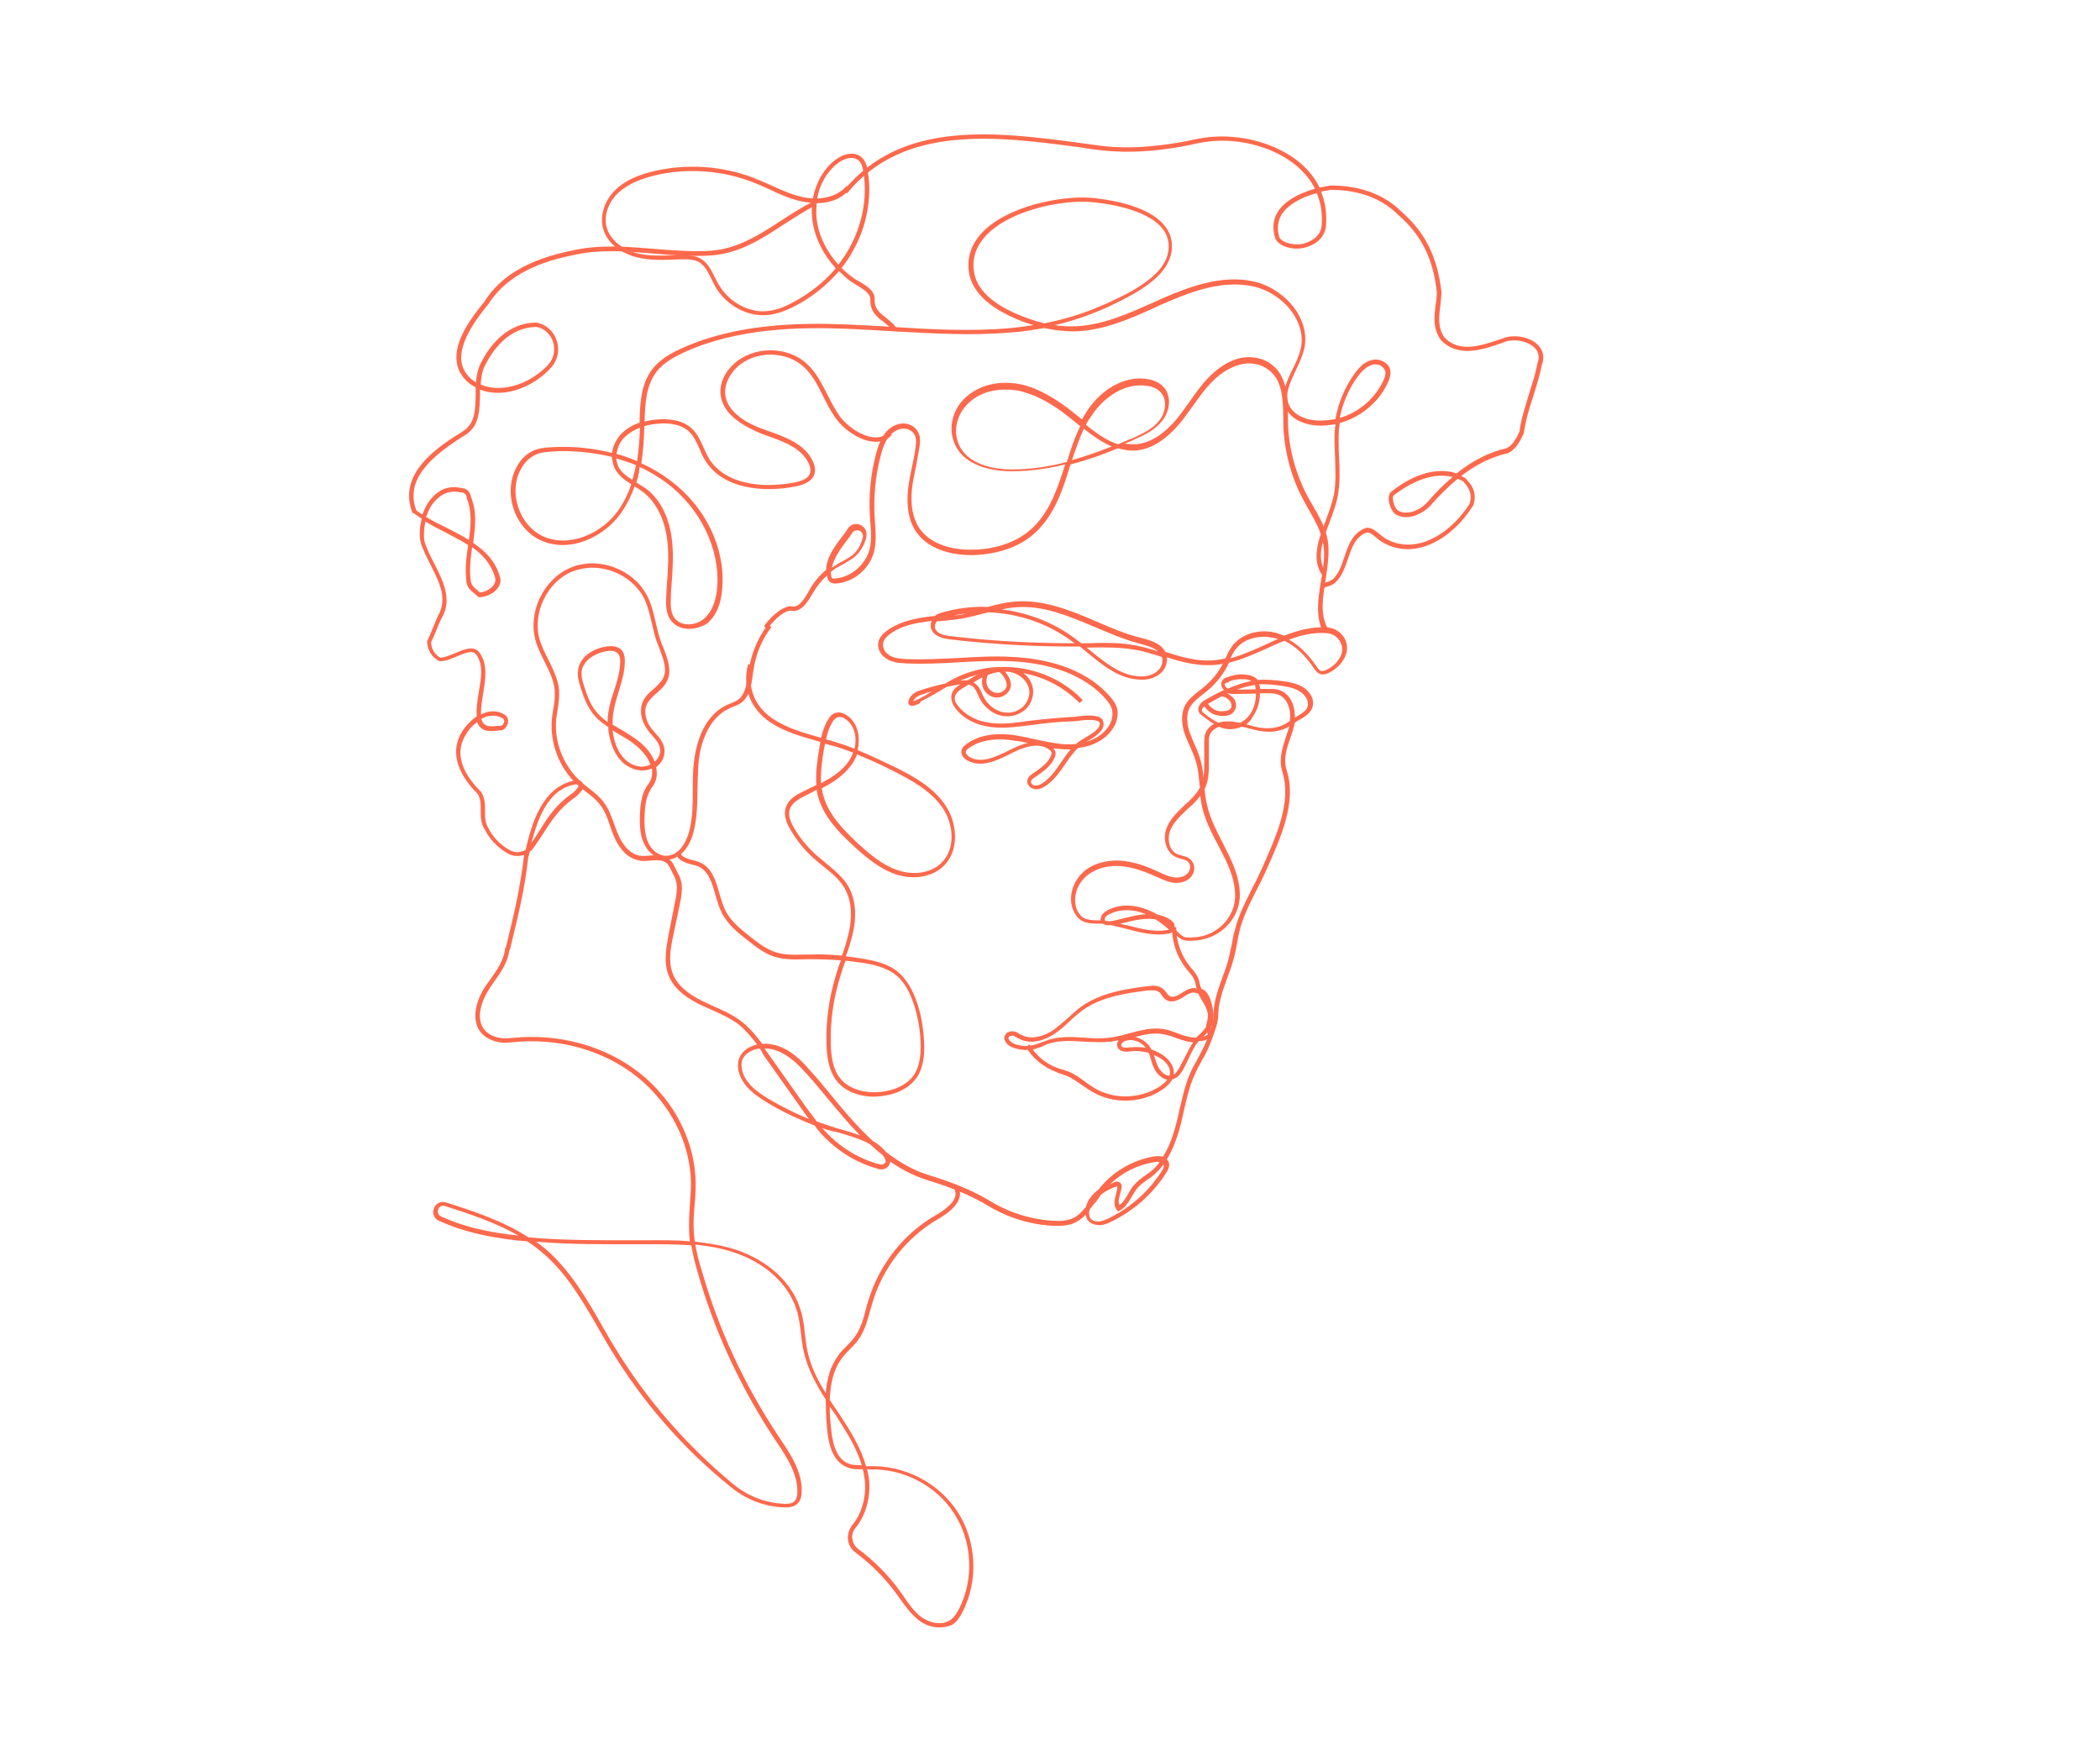 <svg width="1200" height="1000" viewBox="0 0 1200 1000" fill="none" xmlns="http://www.w3.org/2000/svg">
<g id="face">
<g id="facline">
<path id="face structure" d="M604.542 700.385C603.724 700.385 603.104 700.385 602.286 700.385C589.141 699.766 576.198 695.859 564.906 689.078C555.458 683.318 544.776 678.797 529.99 674.271C522.802 672.01 515.609 668.516 508.63 663.583C508.63 664.406 508.422 665.432 507.604 666.255C506.37 667.901 504.109 668.516 502.057 667.901C489.938 664.609 479.052 658.031 470.427 648.984C468.578 647.135 466.937 645.078 465.5 643.021C455.844 639.323 446.604 635.005 437.974 629.656C431.406 625.75 422.573 619.38 421.75 609.922C421.547 607.453 421.958 605.193 422.984 603.344C424.01 601.49 425.651 599.844 427.708 598.615C429.349 597.792 430.995 597.172 432.635 596.76C429.349 592.443 425.859 588.333 421.75 585.042C417.234 581.755 411.891 579.286 406.755 577.026C404.5 575.995 402.24 574.969 399.979 573.943C390.328 569.214 384.37 563.661 381.906 556.875C379.031 549.271 380.88 540.635 382.109 533.646L385.807 514.932C386.427 512.057 387.042 508.563 386.63 505.068C386.427 503.214 385.807 501.568 384.578 499.307C384.167 498.693 383.958 497.87 383.547 497.25C382.932 496.021 382.318 494.786 381.703 493.964C380.266 491.906 377.182 491.495 375.948 491.495C374.51 491.495 373.073 491.495 371.432 491.703C369.172 491.906 366.911 492.115 364.656 491.495C356.849 489.849 352.536 482.036 350.687 477.516C349.865 475.667 349.25 473.813 348.635 471.964C347.198 467.646 345.76 463.536 343.089 460.036C340.828 456.953 337.953 454.693 334.667 452.224C333.026 450.995 331.38 449.552 329.943 448.318C319.677 439.068 314.13 424.677 315.359 410.901C315.568 409.052 315.771 406.995 316.182 405.146C316.797 401.651 317.208 398.156 317.005 394.656C316.594 388.901 313.922 383.557 311.255 378.208C309.406 374.51 307.349 370.604 306.12 366.286C301.396 350.042 310.432 330.922 326.042 324.344C341.854 317.766 361.573 324.958 369.583 339.969C372.255 344.901 373.484 350.453 374.719 355.802C375.542 359.297 376.359 362.995 377.594 366.286C378.005 367.521 378.417 368.755 379.031 369.984C381.495 376.359 384.167 383.146 381.083 389.313C379.646 392.193 377.385 394.042 375.13 396.099C373.073 397.948 371.021 399.797 369.786 402.063C367.323 406.995 369.583 412.958 372.458 416.453C373.073 417.276 373.896 418.099 374.51 418.917C377.182 421.797 380.266 425.292 379.646 430.432C379.443 433.104 378.005 435.573 375.948 437.422C375.542 437.833 375.333 438.042 374.922 438.245C375.13 439.479 375.333 440.505 375.333 441.74C375.333 443.797 374.922 445.646 374.099 447.292C373.693 448.318 373.073 449.141 372.458 449.964C372.047 450.375 371.844 450.786 371.635 451.406C368.969 455.724 368.557 461.068 368.349 465.797C368.146 471.76 368.146 478.542 371.844 483.891C373.693 486.563 376.359 488.208 379.031 488.823C387.865 490.26 392.589 480.391 394.026 474.224C395.87 466.62 395.87 458.599 395.87 450.995C395.87 446.057 395.87 440.917 396.49 435.776C397.312 428.172 400.594 409.464 415.589 402.677C416.203 402.469 416.823 402.063 417.641 401.854C419.083 401.24 420.521 400.62 421.75 399.797C425.859 396.714 426.682 390.958 427.5 385.203C427.708 384.38 427.708 383.349 427.911 382.526C429.349 373.276 433.047 364.438 438.797 356.828L440.854 358.266C435.307 365.464 431.812 373.891 430.583 382.734C430.375 383.557 430.375 384.38 430.172 385.406C429.349 391.37 428.526 397.948 423.396 401.651C421.958 402.677 420.312 403.292 418.672 403.911C418.052 404.115 417.437 404.323 416.823 404.734C407.167 409.052 400.594 420.563 399.156 435.776C398.75 440.714 398.75 445.854 398.542 450.786C398.542 458.599 398.339 466.823 396.49 474.635C394.641 482.656 389.708 490.057 382.521 491.083C383.141 491.495 383.547 491.906 383.958 492.526C384.781 493.552 385.396 494.99 386.016 496.224C386.427 496.839 386.63 497.661 387.042 498.281C388.479 500.75 389.094 502.802 389.505 504.859C389.917 508.766 389.302 512.672 388.682 515.552L384.781 534.26C383.344 540.839 381.703 549.063 384.37 556.052C386.63 562.224 392.177 567.359 401.214 571.885C403.474 572.911 405.729 573.943 407.786 574.969C413.125 577.229 418.464 579.698 423.187 583.193C428.12 586.896 432.021 591.62 435.51 596.349C439.62 596.146 443.932 596.969 448.042 599.026C454.406 602.109 459.339 607.453 463.443 612.182C467.552 616.703 471.453 621.432 475.151 625.958C480.49 632.536 486.036 639.115 491.995 645.281C494.25 647.547 496.51 649.807 498.771 651.865C501.646 653.505 504.109 655.563 506.167 658.031C514.38 664.406 522.594 668.927 530.813 671.396C545.599 675.917 556.688 680.646 566.135 686.401C577.021 692.984 589.755 696.891 602.49 697.505C605.365 697.714 608.854 697.505 611.938 696.479C615.427 695.245 618.099 692.573 620.563 689.49C621.589 685.172 624.672 681.88 627.75 679.62C635.557 669.547 647.057 662.76 659.589 660.703C661.437 660.5 663.281 660.5 664.516 660.911C667.599 656.182 669.854 650.422 671.911 642.818C672.729 639.938 673.349 637.057 673.964 634.182C675.609 627.396 677.047 620.203 679.922 613.62C681.151 610.745 682.589 608.068 684.234 605.193C686.083 601.698 687.932 598.203 689.37 594.708L689.984 593.063C691.625 588.536 693.474 584.016 693.474 579.698C693.474 572.089 696.146 565.099 698.609 558.109C700.047 554.406 701.484 550.5 702.307 546.594C702.922 544.13 703.333 541.661 703.948 539.193C704.359 536.729 704.771 534.052 705.594 531.589C707.646 522.953 711.755 515.141 715.656 507.328C717.505 503.833 719.354 500.13 720.995 496.432L721.818 494.578C729.417 477.307 738.25 457.984 732.703 440.714C730.854 434.958 732.292 428.995 733.937 423.854C734.141 423.031 734.552 422.208 734.755 421.182C735.375 419.125 736.198 417.068 736.812 415.01C733.318 417.068 729.214 418.099 725.104 418.099C720.995 418.099 717.094 417.068 713.193 416.042C711.958 415.63 710.729 415.422 709.495 415.219C707.234 416.245 704.771 416.656 702.307 416.656C700.255 416.453 698.406 416.042 696.557 415.219C693.885 416.245 691.833 418.099 691.214 420.151C690.599 421.594 690.807 423.234 690.807 424.88V435.776C690.807 439.891 690.807 444.62 689.161 448.938C688.958 449.552 688.75 450.172 688.339 450.583C688.547 453.667 688.958 456.953 689.776 460.036C691.422 467.443 695.12 474.635 698.609 481.422C703.333 490.672 708.26 500.13 708.469 510.615C708.88 524.391 697.786 536.109 683.411 537.344H682.385C680.125 537.552 677.661 537.755 675.401 536.729C673.76 535.906 672.526 534.672 671.292 533.646L671.089 533.438C670.677 533.026 670.266 532.615 670.062 532.411C669.854 532.615 669.651 532.823 669.443 532.823C668.828 533.234 668.214 533.234 667.599 533.438C659.589 534.875 651.578 532.823 643.979 530.766C640.693 529.943 637.609 529.12 634.323 528.505C633.094 528.708 631.656 528.708 630.625 527.885C629.599 527.682 628.781 527.682 627.75 527.682C627.344 527.682 626.724 527.682 626.313 527.682C623.646 527.682 620.974 527.474 618.51 526.24C615.839 524.802 614.198 522.13 613.375 520.281C610.297 513.286 612.552 504.448 618.51 498.693C623.646 493.755 631.448 491.292 639.87 491.703C646.443 492.115 653.016 493.964 661.437 497.87L662.464 498.281C664.927 499.516 667.599 500.75 670.266 501.156C673.552 501.776 677.661 501.156 679.51 497.661C680.125 496.432 680.328 494.786 679.714 493.552C678.891 491.703 677.25 491.292 674.99 490.672C673.964 490.469 672.937 490.057 671.911 489.646C666.161 486.974 664.516 479.365 666.365 473.813C668.214 468.469 672.115 464.563 676.635 460.245C680.125 457.161 683.615 453.87 685.672 449.964C685.672 449.349 685.672 448.938 685.464 448.526C685.052 443.589 684.646 438.656 683 433.927C682.177 431.255 680.948 428.786 679.922 426.323C678.891 424.057 677.865 421.797 677.047 419.536C675.609 415.219 674.375 408.844 677.047 403.292C678.891 399.594 682.177 397.125 685.26 394.656C685.875 394.245 686.495 393.63 687.109 393.219C692.245 389.109 695.937 384.583 698.406 379.854C698.609 379.651 698.609 379.443 698.818 379.24C695.937 379.854 693.271 380.063 690.396 380.063C682.385 380.063 674.375 378.005 666.776 375.536C667.187 378.208 666.161 381.297 664.312 383.557C661.437 386.844 656.714 388.698 650.958 388.286C639.047 387.667 629.807 379.854 620.563 372.25C619.333 371.219 618.302 370.396 617.073 369.37C592.219 369.573 567.161 368.135 542.516 365.255C535.328 364.438 531.427 361.146 531.839 356.828C531.839 356.214 532.042 355.391 532.453 354.771C523.62 355.802 515.203 357.24 508.422 362.38C504.932 365.052 503.906 367.521 504.932 370.396C505.344 371.63 505.958 372.661 506.984 373.479C510.068 376.156 514.172 376.359 518.281 376.568C528.141 376.979 538 376.359 547.651 375.948C557.714 375.333 568.193 374.714 578.458 375.333C595.505 376.156 618.922 380.677 633.911 397.536C635.349 399.182 637.406 401.651 638.229 404.323C639.255 408.021 638.432 412.547 635.76 416.453C631.859 422.417 624.672 426.323 616.047 427.349C613.172 430.021 610.911 433.313 608.651 436.599C605.365 441.328 602.078 446.266 596.943 449.349C594.688 450.786 592.63 451.198 590.781 450.786C589.344 450.375 588.115 449.552 587.495 448.318C586.88 447.292 586.88 446.057 587.292 445.031C587.703 443.797 588.729 442.974 589.552 442.359C590.167 441.948 590.781 441.536 591.401 441.125C595.094 438.453 599.203 435.573 600.641 431.458C600.849 430.641 601.052 430.229 600.849 429.818C600.641 429.406 600.438 428.786 599.615 428.375C594.891 424.677 587.495 425.292 577.432 430.641C569.422 434.75 560.385 438.865 552.583 434.339C550.734 433.313 548.677 431.047 549.5 428.375C549.911 427.141 550.734 426.323 551.76 425.5C558.536 420.151 568.396 418.302 580.516 420.151C584.208 420.771 587.906 421.594 591.604 422.417C597.354 423.646 603.104 424.88 609.063 425.292C611.115 425.292 612.964 425.292 614.813 425.089C615.224 424.677 615.635 424.469 616.047 424.057C616.865 423.443 618.099 422.62 619.536 421.797C623.438 419.536 629.188 416.245 628.37 412.958C628.161 412.547 627.75 412.135 627.135 411.927C624.057 410.901 620.359 411.313 616.865 411.724C615.427 411.927 613.99 412.135 612.552 412.135C605.573 412.339 598.589 412.958 591.604 413.984C590.578 414.193 589.344 414.193 588.115 414.396C579.896 415.422 571.271 416.656 562.849 414.807C555.047 413.161 548.266 408.844 544.776 402.88C543.75 401.031 543.339 398.974 543.75 396.922C544.161 394.865 545.599 393.219 547.24 391.984C547.859 391.573 548.474 391.37 548.885 390.958C548.474 390.958 548.063 391.161 547.651 391.161C545.391 391.573 543.339 391.984 541.078 392.396C539.849 393.219 538.411 393.839 537.177 394.656L536.563 395.068C535.74 395.479 534.917 396.099 534.099 396.51C532.656 397.333 531.219 398.151 529.578 398.974C528.552 399.594 527.318 400.208 526.292 400.62L525.469 401.854C524.24 402.469 522.594 403.292 520.953 403.292C520.13 403.292 519.307 402.677 519.104 401.854C518.896 401.443 519.104 400.828 519.104 400.62C519.719 397.745 522.182 395.479 526.292 394.245C530.813 392.807 535.328 391.573 540.052 390.547C543.135 388.698 546.422 387.052 549.708 385.615C556.896 382.734 564.495 381.089 572.094 381.089C573.531 381.089 574.76 381.089 575.995 381.089C592.016 381.708 607.625 388.286 618.714 400.005L616.865 401.651C608.24 392.807 596.943 386.844 584.828 384.583C586.266 385.615 587.495 386.844 588.318 388.286C590.37 391.573 590.99 395.276 589.755 399.182C588.932 402.063 587.083 404.734 584.62 406.38C580.922 409.052 576.198 409.875 571.885 408.844C566.755 407.609 562.031 403.703 559.563 398.563C559.359 397.948 558.948 397.333 558.745 396.714C557.922 394.865 557.099 393.219 555.87 392.193C555.25 391.573 554.224 391.37 553.401 391.161C552.99 391.37 552.786 391.573 552.375 391.781C550.938 392.604 549.5 393.63 548.266 394.453C547.036 395.276 546.214 396.302 545.802 397.745C545.391 399.182 545.599 400.62 546.422 401.854C549.708 406.995 555.87 411.104 563.057 412.547C571.068 414.193 579.281 413.161 587.495 411.927C588.729 411.724 589.755 411.724 590.99 411.516C597.969 410.693 605.161 410.078 612.141 409.667C613.375 409.667 614.813 409.464 616.25 409.255C619.948 408.844 623.849 408.432 627.547 409.464C628.984 409.875 630.219 410.901 630.422 412.339C631.859 417.276 625.698 420.974 620.771 423.854C626.109 422.208 630.625 419.328 633.297 415.219C635.557 411.927 636.172 408.229 635.349 405.146C634.734 402.88 633.094 400.828 631.656 399.182C617.276 382.938 594.479 378.62 578.047 377.802C567.781 377.391 557.51 377.802 547.448 378.417C537.792 379.031 527.729 379.443 517.87 379.031C513.354 378.828 508.833 378.417 505.135 375.333C503.906 374.302 502.88 372.865 502.26 371.219C500.208 365.26 505.135 361.557 506.781 360.323C514.792 354.568 524.651 352.922 534.302 351.896C535.125 351.073 536.151 350.661 537.38 350.25C546.214 347.578 555.458 346.344 564.495 346.755C569.63 345.313 574.969 344.083 580.307 343.672C596.531 342.438 611.938 348.813 626.724 355.182C634.943 358.677 643.359 362.38 651.99 364.438C656.917 365.667 663.49 367.521 665.953 372.453C673.76 374.922 681.771 377.391 689.984 377.391C690.187 377.391 690.396 377.391 690.396 377.391C693.682 377.391 696.969 376.979 700.255 376.156C701.281 373.891 702.307 371.63 703.745 369.578C709.083 361.969 720.38 358.677 730.443 361.969C731.474 362.38 732.703 362.792 733.729 363.203C741.74 360.12 749.958 357.854 758.375 358.474C762.073 358.677 765.359 360.531 767.62 363.615C769.672 366.49 770.292 370.193 769.26 373.484C767.823 378.005 764.333 381.911 759.406 384.38C758.172 384.995 756.323 385.615 754.682 385.203C752.625 384.583 751.599 382.938 750.573 381.5C745.641 374.099 739.891 368.958 733.937 366.078C731.88 366.901 729.625 367.932 727.568 368.755L724.078 370.396C717.094 373.484 709.906 376.771 702.307 378.62C701.896 379.443 701.484 380.266 701.073 381.089C698.406 386.026 694.5 390.958 689.161 395.276C688.547 395.688 687.932 396.302 687.312 396.714C684.437 398.974 681.359 401.443 679.714 404.526C677.453 409.255 678.484 414.807 679.922 418.714C680.74 420.974 681.771 423.234 682.589 425.292C683.823 427.76 684.849 430.432 685.672 433.104C686.901 436.807 687.312 440.505 687.724 444.208C688.135 441.328 688.135 438.453 688.135 435.573V424.677C688.135 422.828 688.135 420.974 688.75 419.125C689.573 416.865 691.214 415.01 693.682 413.573C691.214 412.135 688.958 410.49 686.901 408.844C686.286 408.432 685.464 407.609 685.052 406.786C684.026 404.323 685.464 401.651 689.161 399.594C692.448 397.745 695.734 395.891 699.432 394.245C699.021 393.839 698.609 393.219 698.198 392.604C697.583 391.37 697.786 389.932 698.406 388.901C698.818 388.078 699.635 387.464 700.458 387.255L700.661 386.844L701.281 387.052C704.568 385.615 708.057 384.995 711.547 385.406C713.807 385.615 716.891 386.229 718.74 388.49C724.281 388.078 729.625 388.698 734.141 389.313C739.479 390.135 745.641 391.573 748.927 396.922C750.984 400.208 750.776 404.323 748.312 406.995C746.875 408.641 745.026 409.875 743.177 410.901C741.948 411.516 740.917 412.135 739.891 412.958C739.276 416.042 738.25 419.125 737.224 422.005C737.016 422.828 736.604 423.646 736.401 424.469C734.755 429.198 733.526 434.75 735.167 439.891C741.125 457.984 732.089 477.927 724.281 495.609L723.464 497.458C721.818 501.156 719.969 504.859 718.12 508.354C714.219 515.964 710.318 523.776 708.26 532C707.646 534.464 707.234 536.932 706.823 539.401C706.417 541.87 705.797 544.542 705.182 547.005C704.156 550.911 702.719 555.026 701.281 558.724C698.818 565.719 696.349 572.297 696.146 579.49C696.146 584.427 694.094 589.359 692.448 593.885L691.833 595.531C690.396 599.438 688.547 602.932 686.495 606.427C685.052 609.099 683.615 611.771 682.385 614.651C679.51 621.021 678.073 628.016 676.427 634.797C675.812 637.677 675.198 640.76 674.375 643.641C672.323 651.245 669.854 657.411 666.776 662.349C667.187 662.76 667.391 663.172 667.802 663.786C668.625 666.047 667.599 668.313 666.365 670.161C658.766 682.083 647.88 691.75 635.146 697.917C633.094 698.943 630.833 699.974 628.161 699.974C625.286 699.974 622.411 698.74 621.182 696.479C620.771 695.656 620.563 694.833 620.359 694.01C618.302 696.271 615.839 697.917 612.964 699.151C609.885 700.177 607.01 700.385 604.542 700.385ZM622.62 691.13C622.62 691.339 622.62 691.542 622.411 691.953C622.208 693.396 622.411 694.625 622.823 695.656C623.646 697.302 625.901 697.917 627.547 697.917C629.599 697.917 631.656 696.891 633.505 696.068C645.828 690.104 656.302 680.854 663.693 669.339C664.516 668.104 665.339 666.458 664.927 665.432V665.229C663.281 667.49 661.437 669.547 659.38 671.188C658.354 672.219 657.12 673.042 655.891 673.859C653.839 675.302 651.781 676.74 650.141 678.589C648.906 680.031 647.88 681.677 646.854 683.526C645.005 686.609 643.156 689.901 639.667 691.75L638.844 692.161L638.229 691.339C635.969 688.458 636.995 684.964 637.818 681.88C638.021 680.854 638.432 679.62 638.432 678.797C638.432 678.177 638.432 677.974 638.432 677.974C638.432 677.974 638.229 677.771 637.198 678.177C635.349 678.797 632.271 680.234 629.396 682.292C628.37 683.729 627.344 685.172 626.313 686.609C625.083 687.844 623.849 689.49 622.62 691.13ZM638.229 675.094C639.255 675.094 639.87 675.505 640.281 675.917C641.104 676.74 640.896 677.974 640.896 678.589C640.693 679.823 640.484 680.854 640.073 682.083C639.458 684.349 638.844 686.609 639.667 688.458C641.922 687.021 643.359 684.349 644.797 681.88C645.828 680.031 646.854 678.177 648.292 676.74C650.141 674.682 652.193 673.042 654.453 671.599C655.479 670.776 656.714 669.953 657.74 669.135C659.589 667.693 661.229 665.844 662.667 663.995C661.641 663.786 660.615 663.786 659.589 663.995C650.141 665.432 641.307 669.953 634.323 676.536C634.943 676.328 635.76 675.917 636.172 675.714C637.198 675.094 637.818 675.094 638.229 675.094ZM469.812 644.464C470.63 645.281 471.25 646.104 472.068 646.927C480.49 655.771 490.964 662.141 502.672 665.229C503.906 665.635 504.932 665.229 505.755 664.406C506.37 663.786 506.167 663.172 505.547 661.729C505.135 661.115 504.724 660.5 504.318 659.88C501.849 658.031 499.594 655.974 497.125 653.714C492.198 650.833 486.036 649.188 480.286 647.339L478.026 646.724C475.151 646.313 472.479 645.49 469.812 644.464ZM466.729 640.76C470.63 642.198 474.536 643.432 478.438 644.667L480.698 645.281C484.188 646.313 487.885 647.339 491.583 648.781C491.172 648.37 490.557 647.75 490.146 647.339C484.188 641.172 478.641 634.385 473.099 627.807C469.401 623.286 465.5 618.557 461.391 614.031C457.281 609.51 452.557 604.37 446.604 601.49C443.521 599.844 440.234 599.026 436.948 599.026C437.359 599.641 437.771 600.255 438.182 600.875L460.568 632.536C462.625 635.208 464.677 638.089 466.729 640.76ZM434.073 599.026C432.021 599.229 430.172 599.844 428.526 600.875C426.682 601.901 425.448 603.135 424.625 604.573C423.599 606.427 423.599 608.276 423.807 609.714C424.625 618.146 432.635 623.901 438.797 627.604C446.396 632.125 454.203 636.031 462.214 639.323C460.979 637.677 459.745 635.828 458.516 634.182L436.13 602.521C435.51 601.078 434.896 600.052 434.073 599.026ZM671.089 530.557C671.703 531.177 672.323 531.589 672.729 532.203L672.937 532.411C673.964 533.438 674.99 534.464 676.224 535.083C677.865 535.906 680.125 535.698 681.974 535.495H683C695.937 534.464 706.005 523.776 705.797 511.234C705.594 501.156 701.073 492.318 696.146 483.068C692.448 476.078 688.75 468.88 686.901 461.068C686.495 459.01 686.083 456.75 685.875 454.693C683.615 457.776 680.948 460.245 678.073 462.714C673.76 466.823 670.062 470.526 668.417 475.255C666.979 479.776 668.214 486.151 672.729 488C673.552 488.411 674.375 488.62 675.401 488.823C677.661 489.438 680.328 490.057 681.771 493.141C682.797 495.198 682.589 497.458 681.562 499.516C679.099 504.036 673.964 504.859 669.854 504.245C666.776 503.625 664.104 502.391 661.437 501.156L660.406 500.75C652.193 497.047 645.828 495.198 639.667 494.786C632.068 494.375 624.875 496.635 620.151 501.161C614.813 506.094 612.964 513.906 615.427 519.87C616.458 522.13 617.896 523.776 619.536 524.599C621.589 525.625 623.849 525.625 626.313 525.833C626.724 525.833 627.344 525.833 627.75 525.833C628.161 525.833 628.573 525.833 628.984 525.833C628.781 524.802 629.188 523.776 629.599 522.953C630.422 521.516 632.068 520.484 633.297 519.87C636.995 518.016 641.104 517.198 645.005 517.401C650.552 517.609 656.094 519.458 661.437 522.542C663.281 522.953 665.13 523.568 666.979 524.391C668.417 525.214 670.266 526.24 671.089 528.094C671.089 528.917 671.292 529.74 671.089 530.557ZM640.073 527.682C641.51 528.094 642.953 528.505 644.391 528.708C652.193 530.766 659.589 532.615 666.979 531.38C667.391 531.38 667.599 531.177 668.005 531.177C665.339 528.708 662.875 526.859 660.203 525.214H660C653.839 524.391 648.083 525.828 642.13 527.271C641.51 527.474 640.896 527.474 640.073 527.682ZM631.448 526.036C632.271 526.24 633.297 526.24 634.12 526.448C636.583 526.036 639.047 525.422 641.51 524.802C645.828 523.776 650.344 522.542 654.865 522.333C651.37 520.896 648.083 520.073 644.391 520.073C640.896 519.87 637.198 520.693 633.911 522.333C633.094 522.745 631.859 523.365 631.448 524.391C631.245 524.802 631.245 525.625 631.448 526.036ZM338.568 324.344C334.667 324.344 330.562 325.167 326.865 326.604C312.484 332.568 304.068 350.453 308.38 365.464C309.609 369.37 311.458 373.276 313.307 376.771C315.979 382.323 318.854 387.875 319.469 394.245C319.677 397.948 319.266 401.651 318.646 405.349C318.443 407.198 318.031 409.052 317.828 410.901C316.594 423.854 321.932 437.422 331.589 446.266C333.026 447.703 334.667 448.938 336.312 450.172C339.391 452.635 342.677 455.104 345.141 458.599C348.016 462.302 349.453 466.823 351.099 471.141C351.714 472.99 352.328 474.844 353.151 476.484C354.797 480.599 358.698 487.589 365.271 488.823C367.12 489.234 369.172 489.026 371.432 488.823C372.047 488.823 372.87 488.823 373.484 488.62C372.047 487.589 370.609 486.354 369.583 484.708C365.474 478.75 365.474 471.349 365.682 464.974C365.885 460.036 366.5 454.281 369.38 449.552C369.583 449.141 369.995 448.526 370.406 448.115C371.021 447.292 371.432 446.469 371.844 445.646C372.458 444.411 372.661 442.771 372.661 441.125C372.661 440.302 372.661 439.682 372.458 439.068C366.911 441.536 360.547 439.682 356.234 435.984C352.74 432.901 350.073 428.172 348.635 422.417C348.016 420.151 347.609 417.891 347.609 415.422C344.115 413.161 341.036 410.693 338.568 407.406C335.281 403.089 333.437 397.948 331.792 392.807C330.766 389.521 329.74 386.229 330.354 382.734C331.38 374.922 339.391 370.396 346.578 369.37C350.687 368.755 353.562 369.573 355.411 371.63C356.849 373.484 357.052 375.948 357.052 377.594C357.052 383.76 355.208 389.521 353.562 395.068C352.328 398.974 351.099 403.089 350.484 407.198C350.073 409.464 350.073 411.724 350.073 413.984C351.714 415.01 353.562 416.042 355.208 417.068C357.052 418.099 358.698 419.125 360.547 420.359C367.531 424.677 372.047 429.818 374.099 435.161L374.307 434.958C375.948 433.516 376.979 431.667 377.182 429.609C377.594 425.703 375.13 423.031 372.661 420.151C371.844 419.328 371.224 418.51 370.406 417.479C366.297 412.135 365.062 405.557 367.531 400.417C368.969 397.536 371.224 395.479 373.484 393.63C375.542 391.781 377.594 389.932 378.823 387.667C381.495 382.526 379.031 376.359 376.771 370.396C376.359 369.167 375.745 367.932 375.333 366.698C374.099 363.203 373.281 359.5 372.458 356.005C371.224 350.661 369.995 345.521 367.531 340.792C361.776 330.719 350.073 324.344 338.568 324.344ZM601.875 427.552C602.49 428.172 602.901 428.786 603.104 429.609C603.313 430.844 603.104 432.078 602.693 432.693C600.849 437.422 596.531 440.505 592.427 443.385C591.807 443.797 591.193 444.208 590.578 444.62C589.964 445.031 589.344 445.646 589.141 446.266C588.932 446.677 589.141 447.089 589.344 447.5C589.755 448.115 590.37 448.729 590.99 448.729C592.219 448.938 593.656 448.729 595.302 447.703C599.818 445.031 602.901 440.505 606.188 435.776C608.036 433.104 609.677 430.641 611.734 428.172C610.703 428.172 609.677 428.172 608.448 428.172C606.391 427.964 604.135 427.76 601.875 427.552ZM350.073 417.276C350.276 418.917 350.484 420.359 350.891 422.005C352.125 427.349 354.589 431.458 357.672 434.339C361.37 437.63 366.911 439.276 371.635 436.807C369.38 430.229 363.01 425.292 358.901 422.62C357.26 421.594 355.411 420.563 353.771 419.536C352.536 418.917 351.302 418.099 350.073 417.276ZM571.682 422.417C565.313 422.417 558.536 423.646 553.198 427.76C552.583 428.172 551.964 428.786 551.964 429.406C551.552 430.432 552.786 431.667 554.021 432.49C560.594 436.396 569.01 432.49 576.406 428.786C580.307 426.734 584.005 425.292 587.292 424.469C585.031 424.057 582.568 423.443 580.307 423.234C577.432 422.828 574.557 422.417 571.682 422.417ZM712.167 413.781C712.578 413.781 712.984 413.984 713.396 414.193C717.094 415.219 720.995 416.245 724.693 416.042C729.214 416.042 733.526 414.604 737.016 411.927C737.224 410.901 737.224 409.667 737.224 408.641C737.224 403.911 734.964 398.359 730.036 396.714C728.187 396.099 726.13 396.099 724.281 396.099H719.969C719.969 401.031 718.531 405.76 715.865 409.464C715.042 411.313 713.604 412.75 712.167 413.781ZM701.693 412.135C703.948 412.135 706.208 412.547 708.672 412.958C710.729 411.927 712.781 410.286 714.219 408.229C716.479 404.938 717.708 400.828 717.708 396.302L705.797 396.51C704.568 396.51 703.13 396.51 701.693 396.099C697.583 397.948 693.682 400.208 689.984 402.266C688.547 403.089 686.286 404.938 686.901 406.38C687.109 406.786 687.521 407.198 688.135 407.609C691.01 409.875 693.474 411.724 696.349 412.958C696.557 412.958 696.557 412.958 696.76 412.75C698.406 412.339 700.047 412.135 701.693 412.135ZM348.839 371.839C348.016 371.839 347.401 371.839 346.578 372.042C340.417 373.073 333.437 376.979 332.406 383.349C332 386.229 332.818 389.109 333.844 392.193C335.281 396.922 337.13 402.063 340.214 405.969C342.062 408.432 344.526 410.693 347.198 412.547C347.198 410.693 347.401 408.844 347.609 407.198C348.224 402.88 349.453 398.771 350.891 394.656C352.74 388.901 354.385 383.557 354.385 377.797C354.385 375.745 353.974 374.302 353.151 373.484C352.125 372.25 350.484 371.839 348.839 371.839ZM725.719 393.63C727.365 393.63 729.214 393.63 731.062 394.245C737.224 396.302 739.891 403.089 739.891 408.641C739.891 409.052 739.891 409.464 739.891 410.078C740.51 409.667 740.922 409.464 741.536 409.052C743.177 408.021 744.823 406.995 746.052 405.76C747.698 403.911 747.901 400.828 746.26 398.563C743.385 394.042 738.25 392.807 733.318 391.984C729.214 391.37 724.49 390.75 719.557 390.958C719.766 391.781 719.969 392.807 720.177 393.63H724.49C724.901 393.63 725.312 393.63 725.719 393.63ZM556.276 389.932C556.688 390.135 557.099 390.339 557.51 390.75C559.359 392.193 560.385 394.245 561.208 396.302C561.411 396.922 561.62 397.333 562.031 397.948C564.083 402.266 568.193 405.76 572.708 406.786C575.38 407.406 579.484 407.609 583.391 404.734C585.443 403.292 586.88 401.24 587.703 398.771C588.729 395.688 588.115 392.604 586.469 389.932C584.208 386.641 580.307 384.172 575.995 383.76H575.792C574.76 383.76 573.531 383.76 572.505 383.76C568.599 383.969 564.286 385.406 559.359 388.078C558.333 388.698 557.307 389.313 556.276 389.932ZM532.453 395.068C530.604 395.479 528.755 396.099 527.115 396.714C524.24 397.536 522.594 398.974 521.771 400.62C522.594 400.417 523.62 400.005 524.443 399.594L525.266 399.182C526.292 398.563 527.318 398.156 528.552 397.536C529.578 396.714 531.016 395.891 532.453 395.068ZM717.094 391.37C713.604 391.781 710.109 392.807 706.823 394.042L717.505 393.839C717.505 393.016 717.302 392.193 717.094 391.37ZM700.661 390.135C700.458 390.339 700.255 390.339 700.047 390.547C699.844 390.958 699.844 391.37 700.047 391.781C700.458 392.604 700.87 393.016 701.693 393.427C706.005 391.573 710.521 389.932 715.042 389.109C713.604 388.286 711.958 388.078 710.932 388.078C708.057 387.875 705.182 388.286 702.307 389.313L701.896 390.135L701.073 389.932L700.661 390.135ZM558.948 385.406C556.073 386.021 553.401 387.052 550.734 388.078C550.115 388.286 549.297 388.698 548.677 388.901C550.115 388.698 551.552 388.698 552.99 388.698C554.635 387.667 556.276 386.641 558.125 385.615C558.333 385.818 558.745 385.615 558.948 385.406ZM620.974 369.984C621.385 370.396 621.797 370.604 622.208 371.016C631.036 378.208 640.073 385.818 650.958 386.432C654.453 386.641 659.177 386.021 662.255 382.526C663.901 380.677 664.516 378.208 664.104 375.948C664.104 375.745 663.901 375.536 663.901 375.333C658.766 373.688 653.63 372.042 648.495 371.219C640.073 369.781 631.448 369.781 623.026 369.984H620.974ZM736.604 365.464C742.359 368.755 747.49 373.688 752.214 380.677C753.036 381.911 753.859 382.938 754.885 383.349C755.911 383.557 756.937 383.146 757.969 382.734C762.281 380.677 765.359 377.182 766.594 373.484C767.411 370.807 766.797 368.135 765.359 365.875C763.719 363.406 761.047 361.969 758.172 361.76C750.776 361.146 743.589 362.792 736.604 365.464ZM722.229 363.818C715.865 363.818 709.495 366.078 705.594 371.63C704.568 373.073 703.948 374.51 703.13 376.156C709.703 374.302 716.271 371.427 722.641 368.547L726.13 366.901C727.568 366.286 728.802 365.667 730.24 365.052C730.031 365.052 729.828 364.849 729.625 364.849C727.156 364.229 724.693 363.818 722.229 363.818ZM630.422 367.313C636.583 367.313 642.745 367.521 648.906 368.755C653.219 369.573 657.531 370.807 661.641 372.042C658.969 369.781 654.865 368.755 651.167 367.724C642.542 365.464 633.911 361.76 625.698 358.266C610.5 351.896 596.125 345.724 580.516 346.958C577.844 347.167 575.172 347.578 572.505 348.193C587.292 350.042 601.875 355.594 613.786 364.438C615.224 365.464 616.458 366.49 617.896 367.521C618.714 367.521 619.536 367.521 620.151 367.521H623.026C625.495 367.313 627.958 367.313 630.422 367.313ZM535.328 354.979C534.714 355.802 534.302 356.625 534.302 357.651C533.891 361.969 540.052 363.203 542.927 363.406C566.344 366.286 590.37 367.521 613.99 367.521C613.375 367.109 612.964 366.698 612.349 366.286C598.589 356.005 581.745 350.453 564.698 349.839C564.083 350.042 563.672 350.042 563.057 350.25C559.151 351.276 555.25 352.307 551.146 353.125C546.828 353.948 542.313 354.359 538 354.771C537.177 354.979 536.354 354.979 535.328 354.979ZM552.583 350.453C550.115 350.661 547.448 351.073 544.984 351.688C546.828 351.484 548.885 351.276 550.734 350.865C551.349 350.661 551.964 350.453 552.583 350.453Z" fill="#FD694C"/>
</g>
<g id="lips">
<path id="lips_2" d="M643.156 628.833C636.583 628.833 630.01 627.193 624.26 623.901C622.208 622.667 620.151 621.229 618.302 619.995C615.427 617.937 612.552 615.885 609.474 614.651C608.448 614.24 607.214 613.828 605.979 613.417C605.161 613.208 604.135 612.797 603.313 612.385C596.943 609.922 591.193 605.604 587.292 599.844C584.208 600.052 580.922 599.437 578.047 598.203C576.609 597.583 574.76 596.146 574.146 594.297C573.734 593.266 573.734 592.24 574.354 591.417C575.38 589.359 577.844 588.948 579.693 589.359C580.922 589.568 581.745 590.182 582.771 590.802C583.182 591.005 583.594 591.214 584.005 591.417C589.755 594.297 596.943 591.828 601.875 588.536C604.75 586.484 607.417 584.016 610.089 581.755C612.349 579.698 614.813 577.437 617.484 575.38C628.573 567.359 642.542 565.099 655.891 563.453C658.969 563.042 662.255 562.839 664.724 565.099C665.542 565.719 665.953 566.542 666.568 567.156C667.188 567.979 667.599 568.594 668.214 569.005C669.854 570.036 672.115 569.417 675.198 567.359C677.047 566.13 680.536 563.865 683.823 564.687C683.823 564.484 683.615 564.276 683.615 564.073C683.411 563.453 683.208 562.839 683.208 562.224C683 561.401 682.797 560.578 682.385 559.755C681.771 558.109 680.536 556.672 679.302 555.229C678.891 554.818 678.688 554.411 678.276 554C672.729 547.214 669.651 538.578 669.651 529.74H672.115C672.115 537.964 674.99 546.187 680.125 552.354C680.536 552.766 680.74 553.177 681.151 553.589C682.589 555.229 683.823 556.875 684.646 558.724C685.052 559.755 685.26 560.578 685.464 561.604C685.672 562.224 685.672 562.635 685.875 563.25C686.083 563.865 686.286 564.484 686.495 564.896C689.161 565.719 691.214 569.005 692.036 572.297C693.271 576.615 694.5 582.167 692.036 586.896C692.036 587.51 692.036 587.922 692.245 588.333L692.448 588.745C692.859 589.359 693.271 590.391 692.656 591.62C692.448 592.24 691.833 592.651 691.422 592.854C689.37 594.297 687.109 594.911 684.849 594.911C682.589 597.792 680.948 601.078 679.302 604.573C678.276 606.839 677.047 609.302 675.813 611.568C674.786 613.208 673.349 615.474 670.885 616.292C670.474 616.5 670.266 616.5 669.854 616.703C668.828 618.76 666.979 620.609 664.313 622.464C657.943 626.781 650.552 628.833 643.156 628.833ZM590.167 599.641C593.656 604.37 598.589 608.068 604.135 610.125C604.953 610.536 605.776 610.745 606.802 610.948C608.036 611.359 609.266 611.771 610.5 612.182C613.99 613.62 616.865 615.677 619.948 617.937C621.797 619.38 623.849 620.609 625.698 621.844C636.995 628.427 651.99 627.807 662.875 620.609C664.724 619.38 665.953 618.146 666.979 616.911C663.901 616.292 661.026 613.62 659.589 610.536C658.766 608.891 658.151 607.25 657.74 605.396C657.328 604.161 656.917 602.724 656.302 601.49C653.016 600.667 649.521 600.255 646.031 600.667C644.391 600.875 639.458 601.49 638.432 597.792C638.021 596.557 638.432 595.323 639.255 594.297C637.609 594.708 635.969 594.911 634.323 595.12C629.396 595.734 624.26 595.323 619.333 595.12C612.76 594.708 606.391 594.297 600.438 595.937C599.203 596.349 597.766 596.76 596.531 597.38C594.479 598.406 592.427 599.026 590.167 599.641ZM659.38 602.724C659.589 603.344 659.792 604.161 660 604.781C660.615 606.427 661.026 608.068 661.844 609.51C663.078 612.182 665.75 614.443 668.214 614.651C668.214 614.443 668.417 614.24 668.417 614.031C669.443 609.51 665.13 605.193 660.615 603.344C660.203 603.135 659.792 602.932 659.38 602.724ZM657.943 599.641C659.177 600.052 660.406 600.464 661.438 601.078C666.568 603.344 671.5 608.479 670.677 614.031C671.911 613.208 672.729 611.979 673.552 610.745C674.786 608.687 675.813 606.219 677.047 604.161C678.484 601.286 679.922 598.203 681.771 595.531C680.125 595.323 678.484 595.12 677.25 594.708C675.609 594.297 673.76 593.677 672.115 593.062C669.443 592.031 666.979 591.214 664.313 590.802C659.177 589.979 654.042 591.005 648.703 592.443C651.99 593.266 655.276 595.323 657.12 598.203C657.531 598.615 657.74 599.026 657.943 599.641ZM649.115 598.203C650.958 598.203 652.807 598.406 654.656 598.615C651.99 595.12 647.266 593.266 643.156 594.708C641.719 595.12 640.484 596.349 640.693 597.38C640.896 598.406 642.542 598.818 645.62 598.406C646.854 598.406 647.88 598.203 649.115 598.203ZM578.047 591.828C577.229 591.828 576.609 592.031 576.406 592.651C576.198 592.854 576.198 593.266 576.406 593.677C576.818 594.5 577.844 595.531 579.078 596.146C581.542 597.172 584.208 597.792 587.083 597.583L588.318 596.76C588.526 596.969 588.526 597.172 588.729 597.38C589.141 597.38 589.552 597.172 589.964 597.172C591.807 596.76 593.656 596.146 595.714 595.323C597.151 594.911 598.38 594.297 599.818 593.885C606.391 592.031 613.172 592.443 619.74 592.854C624.464 593.266 629.396 593.474 634.12 592.854C637.818 592.443 641.51 591.417 645.208 590.391C651.578 588.745 657.943 586.896 664.724 587.922C667.599 588.333 670.266 589.359 672.938 590.391C674.578 591.005 676.224 591.62 677.865 592.031C679.51 592.443 681.563 592.854 683.615 592.854C684.234 592.031 685.052 591.417 685.672 590.802C687.109 589.359 688.339 588.125 689.161 586.687C689.161 585.661 689.573 584.63 689.776 583.604C689.984 582.781 690.188 581.958 690.188 581.135C690.599 577.641 688.547 574.557 686.698 571.266C685.875 570.036 685.26 568.802 684.646 567.568C684.438 567.568 684.438 567.568 684.234 567.568H683.823L683.411 567.359C681.359 566.333 678.688 567.979 676.224 569.625C672.115 572.297 668.828 572.911 666.365 571.266C665.339 570.651 664.516 569.625 663.901 568.594C663.49 567.979 663.078 567.359 662.464 566.948C660.818 565.51 657.943 565.719 655.479 565.922C642.542 567.568 628.984 569.625 618.302 577.437C615.839 579.286 613.375 581.344 611.115 583.604C608.448 586.073 605.776 588.536 602.693 590.594C595.714 595.323 587.906 596.557 582.365 593.474C581.953 593.266 581.542 593.062 581.13 592.854C580.307 592.443 579.484 591.828 578.667 591.62C578.667 591.828 578.255 591.828 578.047 591.828ZM689.776 589.979C689.161 590.802 688.339 591.417 687.724 592.24C688.547 592.031 689.161 591.62 689.984 591.214C690.188 591.005 690.188 591.005 690.188 591.005C690.188 590.802 689.984 590.391 689.776 589.979Z" fill="#FD694C"/>
</g>
<g id="hair">
<path id="hair 4" d="M291.333 542.688L288.865 542.073L289.484 539.604C293.589 522.953 297.286 507.12 299.344 489.646C299.344 489.234 299.547 488.823 299.547 488.411C296.464 489.438 292.974 489.234 290.099 487.589C284.349 484.302 279.625 479.365 276.953 473.813C274.693 470.526 274.693 466.62 274.693 462.917C274.693 459.422 274.693 456.13 272.849 453.458C260.115 440.714 257.24 427.964 264.63 417.068C266.479 414.396 269.151 411.516 272.438 409.255C272.026 404.526 272.849 399.797 273.667 395.068C274.901 387.667 276.135 380.677 272.849 375.125C270.792 371.016 267.302 372.453 261.344 374.922C258.057 376.359 254.568 377.797 251.281 377.797H251.078L250.87 377.594C246.557 375.536 244.094 371.016 244.094 366.286V366.078L244.297 365.875C245.323 363.818 246.354 361.349 247.38 358.677C248.406 356.214 249.432 353.536 250.458 351.484C255.802 342.026 251.078 332.771 246.146 322.906C243.885 318.38 241.422 313.859 240.193 309.13C239.573 305.427 239.781 300.906 241.01 296.38C239.573 295.354 237.932 294.328 236.495 293.297L235.875 293.094L235.672 292.885C226.635 270.068 251.484 254.437 264.839 246.214C271.615 241.693 271.615 233.88 271.818 225.453C271.818 224.01 271.818 222.776 271.818 221.339C270.792 220.724 269.766 220.104 268.74 219.49C264.219 215.995 261.552 211.677 260.932 206.536C259.495 194.609 269.354 181.453 276.75 172.406C285.99 157.604 302.219 148.146 326.656 143.214C342.474 139.51 358.286 140.948 373.693 142.182C384.578 143.005 395.87 144.031 406.964 143.214C422.161 141.771 434.281 133.958 446.807 125.734C452.557 122.036 458.307 118.333 464.677 115.042L465.906 117.307C459.745 120.594 453.995 124.297 448.245 127.995C435.307 136.427 423.188 144.443 407.167 145.885C395.87 146.708 384.578 145.885 373.484 144.854C358.286 143.62 342.474 142.182 327.068 145.885C303.859 150.406 288.047 159.661 279.01 173.844C267.714 187.417 262.781 198.104 263.604 206.328C264.219 210.646 266.479 214.552 270.38 217.432C271 217.844 271.411 218.255 272.026 218.458C272.229 214.552 273.052 210.854 274.693 207.562C279.01 198.927 288.865 184.333 306.531 184.333H306.734C311.87 185.359 315.979 188.854 317.828 193.786C319.88 198.927 319.057 204.687 315.771 209.005C305.911 220.724 288.458 228.125 274.286 222.573C274.286 223.599 274.286 224.63 274.286 225.453C274.078 234.083 274.078 243.13 266.276 248.271C247.38 259.99 230.948 273.562 237.932 291.651C238.958 292.474 240.193 293.297 241.422 293.917C242.859 289.802 245.12 285.693 248.406 282.812C252.719 278.703 258.057 277.469 264.016 278.906C266.688 278.906 268.943 281.375 269.151 284.047C272.641 292.271 271.615 300.906 270.38 310.156C277.365 314.885 283.115 320.641 285.578 329.276C286.401 331.542 285.99 333.802 284.552 335.859C282.297 339.146 277.365 341.203 274.078 341.203H273.464L273.052 340.792C272.641 340.38 272.026 339.969 271.411 339.354C269.151 337.5 266.479 335.448 266.479 331.745C265.656 324.958 266.479 318.177 267.505 311.391C263.401 308.719 258.677 306.458 254.156 303.99C250.458 302.141 246.557 300.083 243.068 298.026C242.245 301.932 242.036 305.635 242.448 308.922C243.682 313.24 245.943 317.766 248.198 322.083C253.333 332.156 258.469 342.437 252.516 352.922C251.484 354.771 250.458 357.443 249.432 359.911C248.406 362.38 247.38 364.849 246.354 366.901C246.354 370.604 248.406 373.891 251.484 375.745C254.156 375.745 257.24 374.302 260.318 373.073C265.656 370.807 271.818 368.135 274.901 374.302C278.599 380.474 277.365 388.286 276.135 395.891C275.516 400.005 274.693 404.115 274.901 408.229C276.542 407.406 277.979 406.786 279.625 406.583C283.115 405.969 286.198 406.786 289.073 408.844C290.51 410.286 290.714 412.339 289.896 414.193C289.073 416.042 287.635 417.276 286.198 417.276C285.375 417.276 284.552 417.276 283.734 417.479C280.036 417.891 274.693 418.302 272.641 412.547C270.177 414.396 267.917 416.656 266.688 418.922C259.906 428.995 262.781 440.302 274.693 452.224L274.901 452.432C277.161 455.927 277.161 459.63 277.161 463.328C277.161 466.823 277.161 470.115 279.01 472.99C281.677 478.339 285.99 482.859 291.333 485.74C294.208 487.385 297.698 487.177 300.37 485.531C303.859 470.115 310.229 448.937 328.917 445.854C330.354 445.646 331.589 445.854 332.203 446.469C333.229 447.292 333.438 448.938 333.438 449.964V450.375L331.792 452.432C330.766 453.667 329.531 454.901 328.094 455.927C319.88 461.682 315.568 468.26 311.047 475.255C308.995 478.339 306.943 481.625 304.474 484.917C303.859 485.74 303.245 486.354 302.625 486.766C302.422 487.797 302.219 488.823 301.807 490.057C299.958 507.531 296.057 523.365 291.948 540.224L291.333 542.688ZM329.943 448.115C329.74 448.115 329.531 448.115 329.12 448.115C314.333 450.375 307.969 465.177 303.656 481.625C305.505 478.953 307.146 476.484 308.792 473.813C313.104 466.823 317.828 459.63 326.453 453.667C327.682 452.844 328.714 451.812 329.531 450.786L330.563 449.349C330.563 448.526 330.354 448.318 330.354 448.115C330.563 448.115 330.354 448.115 329.943 448.115ZM275.104 410.693C275.104 410.901 275.104 411.104 275.313 411.516C276.542 415.01 279.417 415.219 283.734 414.807C284.76 414.807 285.578 414.604 286.401 414.604C286.813 414.604 287.427 413.984 287.839 413.161C288.25 412.339 288.25 411.312 287.635 410.693C285.578 409.255 283.115 408.641 280.24 409.052C278.391 409.052 276.542 409.875 275.104 410.693ZM269.766 312.625C268.943 318.792 268.125 325.167 268.943 331.333C268.943 334.005 271 335.651 272.849 337.297C273.255 337.708 273.875 338.12 274.286 338.531C276.75 338.323 280.448 336.677 282.089 334.214C283.115 332.771 283.323 331.333 282.911 329.896C280.651 322.286 275.927 316.943 269.766 312.625ZM243.479 295.354C247.172 297.615 251.281 299.672 255.182 301.521C259.495 303.781 263.807 305.839 267.917 308.51C269.151 300.083 269.766 292.062 266.688 284.661V284.25C266.688 282.812 265.25 281.375 263.807 281.375H263.604C258.469 280.141 253.953 281.167 250.255 284.661C246.969 287.333 244.917 291.245 243.479 295.354ZM274.693 219.693C287.635 225.245 304.682 218.458 314.13 207.359C316.797 203.656 317.417 198.927 315.771 194.609C314.13 190.5 310.844 187.62 306.734 186.797C290.51 186.797 281.266 200.573 277.161 208.797C275.516 211.88 274.901 215.786 274.693 219.693Z" fill="#FD694C"/>
<g id="hair 3">
<mask id="mask0_16_8" style="mask-type:luminance" maskUnits="userSpaceOnUse" x="481" y="76" width="402" height="262">
<g id="ddaa79e660">
<path id="Vector" d="M481.333 76H882.635V337.333H481.333V76Z" fill="white"/>
</g>
</mask>
<g mask="url(#mask0_16_8)">
<g id="Group">
<path id="Vector_2" d="M755.911 336.063L754.682 334.005C755.911 333.391 757.146 332.771 758.172 332.568C759.609 332.156 760.844 331.542 761.87 330.719C765.156 327.427 766.594 322.906 768.234 318.177C770.495 311.391 772.958 304.193 780.766 301.521H781.177C784.052 301.521 786.104 303.375 788.156 305.016C789.391 306.047 790.625 307.073 792.063 307.896C809.109 317.354 828.823 305.016 839.708 287.953C841.557 282.401 839.505 278.703 836.01 275C834.984 274.385 833.958 273.974 832.932 273.563C827.797 277.88 822.458 283.021 817.115 289.188C812.802 293.505 803.974 298.234 796.99 293.505L796.786 293.297C794.318 290.833 792.063 284.047 794.729 281.167C801.302 275.823 816.911 265.339 832.318 270.479C841.557 263.073 851.005 258.349 860.865 256.083C864.563 254.234 866.411 250.531 868.26 246.625C869.286 238.813 871.75 231.823 873.802 224.833C875.651 218.87 877.5 213.318 878.526 207.771V207.563C879.76 204.479 879.349 201.599 877.5 199.339C874.422 195.641 867.641 193.583 861.479 194.818C860.656 195.021 859.63 195.432 858.604 195.844C846.896 199.958 833.344 204.479 823.484 194.406C818.557 187.828 819.583 180.422 820.401 173.844C820.813 171.38 821.021 168.911 821.021 166.854C818.964 147.526 811.984 133.958 798.839 122.651C787.13 110.932 771.729 108.464 760.635 108.464C758.786 108.672 756.734 109.083 754.885 109.495C757.146 115.042 758.172 121.214 757.76 127.792C757.76 133.958 753.859 138.896 746.672 141.156C739.891 143.417 731.063 141.156 728.802 136.427C726.953 130.672 727.365 125.734 730.036 121.214C734.141 114.63 742.563 110.318 751.396 107.849C749.135 103.12 745.641 99.005 741.536 95.307C727.568 83.177 704.771 77.625 685.052 81.734C664.313 86.463 646.031 87.698 629.188 85.849C625.286 85.438 621.182 84.823 617.276 84.203C569.833 77.828 516.229 70.838 483.984 110.521L482.135 108.875C515.203 68.167 569.63 75.365 617.688 81.734C621.797 82.354 625.698 82.766 629.599 83.38C646.031 85.234 664.104 83.792 684.646 79.271C705.182 75.156 728.802 80.917 743.385 93.458C748.109 97.568 751.599 102.094 754.063 107.229C756.323 106.615 758.583 106.203 760.635 106C772.344 106 788.568 108.672 800.688 120.802C814.24 132.521 821.432 146.708 823.688 166.854C823.688 169.323 823.281 171.792 823.073 174.464C822.25 180.833 821.432 187.417 825.536 192.964C834.37 201.807 846.281 197.49 857.99 193.583C859.016 193.172 860.042 192.964 861.068 192.557C868.26 191.115 875.859 193.375 879.552 197.901C882.021 200.984 882.635 204.688 880.99 208.594C879.964 214.349 878.115 219.901 876.266 226.068C874.01 232.854 871.75 240.047 870.724 247.656L870.516 248.068C868.464 252.385 866.203 256.703 861.688 258.964H861.479C852.24 261.021 843.609 265.339 834.984 271.917C835.807 272.328 836.422 272.74 837.245 273.151L837.448 273.354C840.943 276.849 844.432 281.578 841.766 288.979L841.557 289.188C830.26 307.281 809.109 320.438 790.625 310.156C788.979 309.333 787.542 308.099 786.307 307.073C784.464 305.635 783.229 304.401 781.177 304.193C774.604 306.458 772.547 312.625 770.292 319.203C768.646 323.932 767.005 329.073 763.307 332.568C761.87 334.005 760.224 334.625 758.786 335.036C757.969 335.24 756.938 335.651 755.911 336.063ZM798.427 291.448C804.177 295.151 811.776 291.036 815.271 287.333C820.198 281.578 825.125 276.646 830.057 272.531C816.297 269.036 802.328 278.495 796.375 283.021C795.141 284.25 796.578 289.391 798.427 291.448ZM752.422 110.318C744.203 112.578 735.99 116.687 732.292 122.651C730.031 126.557 729.625 130.875 731.063 135.604C732.703 138.896 740.51 140.745 745.849 138.896C750.161 137.453 755.297 134.37 755.297 127.792C755.708 121.625 754.682 115.661 752.422 110.318Z" fill="#FD694C"/>
</g>
</g>
</g>
<path id="hair 2" d="M393.615 359.297C392.995 359.297 392.177 359.297 391.557 359.089C388.068 358.677 384.984 356.828 383.141 354.156C380.469 350.25 380.469 345.313 380.672 340.995C380.88 338.531 380.88 336.063 381.083 333.802C381.703 325.578 382.318 316.943 381.292 308.719C379.854 296.589 374.922 286.927 367.531 281.167C365.885 279.932 364.245 278.906 362.599 277.88C360.75 283.224 358.083 288.568 354.589 293.505C345.141 306.661 325.839 316.323 308.995 308.719C301.807 305.427 296.057 298.646 293.385 290.422C290.714 281.99 291.536 273.354 295.438 266.365C297.495 262.661 300.37 259.786 303.448 258.141C307.557 255.88 312.073 255.672 315.979 255.469C327.682 254.849 338.979 256.083 349.661 258.755C350.276 254.646 352.328 250.531 355.615 247.245C358.286 244.776 361.573 242.719 365.474 241.49C365.682 230.797 366.094 219.693 372.661 211.057C377.182 205.094 384.167 201.396 389.708 198.927C420.724 184.948 456.052 184.333 483.365 185.359C492.198 185.771 501.443 186.182 510.068 186.797C532.453 188.24 555.458 189.469 577.844 187.417C582.156 187.005 586.469 186.385 590.578 185.771C586.266 184.536 581.953 182.891 577.641 180.833C563.875 174.464 555.661 166.031 553.813 156.37C552.375 147.734 554.635 140.125 560.797 133.344C574.76 117.922 605.979 111.755 623.026 112.99C630.422 113.604 655.682 116.484 665.542 129.026C669.036 133.344 670.266 138.276 669.443 143.828C668.417 149.995 664.724 154.724 661.844 157.604C653.63 165.62 642.745 170.76 632.474 175.698L631.859 175.901C622.823 180.016 613.172 183.302 602.693 185.771C607.01 186.385 611.323 186.594 615.427 186.385C630.422 185.563 644.797 179.193 658.557 173.021C660.615 172.198 662.464 171.172 664.516 170.349C680.125 163.568 698.406 156.984 715.865 160.688C725.927 162.745 735.578 169.526 741.125 178.161C745.438 185.151 746.875 192.557 745.234 199.547C744.203 203.656 742.359 207.563 740.51 211.469C737.016 218.87 733.526 225.859 737.016 232.234C739.479 236.76 745.234 239.844 752.625 240.255C756.12 240.458 759.609 240.047 763.099 239.432C764.745 230.177 768.443 221.135 773.984 213.526C776.245 210.443 779.328 206.74 783.844 205.714C786.307 205.094 789.182 205.505 791.443 207.151C793.292 208.385 794.318 210.031 794.526 212.089C794.729 214.141 794.115 215.995 793.5 217.635C788.568 229.359 777.682 238.401 765.568 241.693C765.359 242.719 765.359 243.75 765.156 244.573C764.745 250.125 764.948 255.672 765.156 261.224C765.568 268.214 765.771 275.615 764.536 282.813C763.719 287.953 761.661 293.094 759.813 298.234C755.708 308.922 752.01 319 757.76 327.427L755.708 328.865C749.135 319.411 753.448 308.307 757.557 297.411C759.406 292.474 761.25 287.333 762.281 282.401C763.51 275.615 763.099 268.422 762.896 261.432C762.688 255.88 762.281 250.125 762.896 244.365C762.896 243.75 763.099 242.927 763.099 242.307C759.813 242.927 756.323 243.339 752.833 243.13C748.927 242.927 739.276 241.49 735.167 233.88C731.266 226.271 734.964 218.458 738.661 210.854C740.51 207.151 742.359 203.245 743.177 199.547C744.823 193.172 743.385 186.385 739.479 180.016C734.349 171.792 725.307 165.62 715.865 163.568C699.021 160.068 681.974 166.031 665.953 173.021C663.901 173.844 662.052 174.667 660 175.698C646.031 182.068 631.448 188.443 615.839 189.266C609.677 189.469 603.313 188.854 596.74 187.417C590.781 188.443 584.828 189.469 578.458 189.88C555.661 191.938 532.656 190.5 510.271 189.266C501.443 188.646 492.401 188.24 483.573 187.828C456.458 186.797 421.547 187.417 391.146 201.188C385.807 203.656 379.234 206.948 374.922 212.703C369.172 220.516 368.557 230.797 368.349 240.87C370.609 240.255 373.073 239.844 375.745 239.635C381.703 239.224 389.917 239.635 395.464 244.984C398.542 247.859 400.391 251.974 402.031 255.672C402.854 257.729 403.88 259.786 404.911 261.635C414.359 277.26 436.536 279.109 454.203 275.615C459.339 274.589 462.005 272.943 462.828 270.479C463.443 268.422 462.828 265.953 462.005 264.516C457.693 255.672 447.422 252.177 437.568 248.682L435.307 247.859C426.885 244.365 412.51 237.583 411.688 224.63C411.276 218.87 414.151 212.703 419.286 207.974C430.583 197.49 450.297 197.49 461.391 208.182C466.526 212.911 469.604 219.281 472.688 225.245C474.74 229.359 477 233.677 479.672 237.583C483.984 243.542 492.813 249.714 500.208 249.917C503.495 249.917 505.958 248.891 507.807 246.625L509.656 248.271C507.396 251.151 504.109 252.589 500 252.385C491.583 252.177 482.135 245.396 477.615 239.021C474.74 235.115 472.479 230.589 470.427 226.479C467.344 220.313 464.469 214.552 459.745 210.031C449.479 200.161 431.406 200.161 421.135 209.823C416.615 214.141 414.151 219.49 414.359 224.63C414.974 235.938 428.323 242.516 436.13 245.188L438.385 246.01C448.245 249.505 459.542 253.411 464.266 263.073C465.703 265.953 466.115 268.833 465.292 271.094C463.651 275.615 458.516 277.057 454.818 277.88C436.333 281.578 412.922 279.521 402.854 262.87C401.625 260.813 400.594 258.755 399.776 256.495C398.13 252.797 396.49 249.302 393.818 246.625C388.891 242.104 381.495 241.49 375.948 242.104C373.281 242.307 370.609 242.719 368.146 243.542V245.396C367.938 250.943 367.531 257.729 366.5 264.719C372.458 267.391 378.005 270.682 383.141 274.589C403.266 289.599 414.563 313.24 412.714 336.063C412.099 345.109 409.224 351.896 404.089 356.214C401.214 358.063 397.516 359.297 393.615 359.297ZM363.625 275.615C363.625 275.823 363.625 275.823 363.625 275.615C365.474 276.849 367.531 278.083 369.38 279.318C377.385 285.484 382.521 295.766 383.958 308.51C384.984 316.943 384.37 325.578 383.755 334.005C383.547 336.474 383.344 338.734 383.344 341.203C383.141 345.313 383.141 349.63 385.193 352.719C386.63 354.771 388.891 356.214 391.766 356.625C395.464 357.036 399.365 356.005 402.24 353.536C407.786 348.813 409.427 340.995 409.839 335.24C411.479 313.651 400.188 290.422 381.083 276.026C376.359 272.531 371.021 269.245 365.474 266.776C365.271 269.859 364.656 272.74 363.625 275.615ZM321.729 257.729C319.88 257.729 318.031 257.729 316.391 257.938C312.693 258.141 308.38 258.349 304.885 260.401C302.219 261.844 299.75 264.307 297.906 267.599C294.208 273.974 293.589 281.99 296.057 289.599C298.521 297.203 303.656 303.375 310.432 306.458C325.427 313.24 343.911 304.604 352.948 292.063C356.438 287.333 358.901 281.99 360.75 276.646C357.052 274.385 353.359 271.708 351.302 267.599C350.276 265.542 349.865 263.281 349.661 261.021C340.828 258.964 331.589 257.729 321.729 257.729ZM352.125 261.844C352.328 263.484 352.74 265.13 353.359 266.573C355 269.859 358.083 272.12 361.37 274.177C362.188 271.297 362.807 268.625 363.422 265.75C359.932 264.307 356.026 263.073 352.125 261.844ZM352.328 259.375C356.438 260.401 360.339 261.844 364.036 263.484C365.063 256.906 365.474 250.531 365.682 245.188V244.365C362.396 245.599 359.724 247.245 357.464 249.302C354.797 251.563 352.74 255.469 352.328 259.375ZM785.901 208.182C785.281 208.182 784.87 208.182 784.255 208.385C780.557 209.411 777.891 212.5 775.833 215.172C770.698 222.161 767.208 230.385 765.568 238.813C776.656 235.526 786.307 227.302 790.828 216.609C791.443 215.172 791.854 213.729 791.651 212.5C791.443 211.057 790.417 210.031 789.594 209.411C788.776 208.594 787.339 208.182 785.901 208.182ZM618.51 115.25C601.464 115.25 575.38 121.417 563.057 134.99C557.51 141.156 555.25 148.146 556.688 155.75C558.536 167.063 569.833 174.255 579.078 178.573C585.031 181.245 590.99 183.302 596.74 184.74C609.266 182.276 620.771 178.573 631.245 173.844L631.859 173.641C642.13 168.911 652.604 163.974 660.615 156.161C663.281 153.49 666.776 149.172 667.599 143.62C668.417 138.688 667.188 134.37 664.313 130.672C655.068 118.948 630.833 116.073 623.438 115.453C621.797 115.25 620.151 115.25 618.51 115.25Z" fill="#FD694C"/>
<path id="hair 1" d="M509.859 188.646C508.63 186.797 506.781 185.563 504.932 183.922C501.031 181.042 497.125 177.958 497.333 171.172C497.333 167.677 493.839 165.62 489.938 163.156C488.297 162.125 486.859 161.302 485.422 160.276C483.365 158.63 481.313 156.781 479.464 154.932C472.479 162.948 463.854 169.938 454.203 174.875C448.245 177.958 443.109 179.604 438.385 180.016C426.682 181.042 414.359 174.052 408.401 163.156C407.786 161.922 407.167 160.687 406.552 159.453C404.5 155.135 402.443 151.229 398.75 149.38C396.49 148.349 393.615 148.146 390.943 148.146C389.094 148.146 387.042 148.146 384.984 148.349C378.208 148.557 371.224 148.76 364.448 147.12C356.437 145.266 346.99 139.922 344.526 130.26C342.677 122.854 345.552 114.224 351.922 108.26C356.849 103.531 363.625 100.24 372.87 97.979C392.38 93.25 413.328 94.688 431.813 102.094C434.693 103.323 437.771 104.557 440.443 105.792C446.193 108.464 452.146 111.135 458.516 112.578C460.365 112.99 462.417 113.193 464.469 113.401C466.115 104.766 470.427 96.745 477 91.604C481.313 88.109 487.885 86.052 492.198 89.755C494.661 91.812 495.484 95.099 495.896 97.979C498.359 113.193 495.281 129.229 487.474 143.214C485.625 146.708 483.365 149.995 480.901 153.078C482.75 154.932 484.599 156.573 486.859 158.219C488.089 159.25 489.526 160.068 491.172 160.891C495.281 163.359 500 166.24 499.797 170.969C499.594 176.516 502.88 178.781 506.37 181.656C508.219 183.099 510.271 184.74 511.917 186.797L509.859 188.646ZM391.354 145.885C394.026 145.885 396.901 146.089 399.568 147.323C404.089 149.583 406.349 154.109 408.604 158.63C409.224 159.865 409.839 161.099 410.453 162.125C416 172.198 427.5 178.781 438.182 177.75C442.698 177.339 447.422 175.901 452.969 172.818C462.417 167.885 471.042 161.099 477.615 153.286C470.63 145.677 466.115 136.839 464.469 127.583C463.854 123.677 463.651 119.771 464.063 115.865C462.005 115.661 459.745 115.453 457.901 115.042C451.328 113.604 445.37 110.932 439.411 108.052C436.536 106.818 433.661 105.38 430.786 104.354C412.714 97.156 392.177 95.719 373.281 100.448C364.448 102.708 358.083 105.792 353.359 110.109C347.609 115.453 344.937 123.266 346.578 129.641C348.839 138.276 357.672 143.214 364.656 144.854C371.021 146.297 377.797 146.089 384.578 145.885C386.63 145.885 388.479 145.677 390.531 145.677C390.943 145.885 391.151 145.885 391.354 145.885ZM466.729 116.073C466.318 119.771 466.318 123.474 466.938 127.172C468.375 135.807 472.688 144.031 479.052 151.229C481.313 148.349 483.365 145.266 485.214 141.979C492.813 128.406 495.688 112.99 493.432 98.391C493.021 95.922 492.401 93.25 490.557 91.604C487.271 88.932 482.135 90.578 478.438 93.458C472.479 98.182 468.375 105.38 466.938 113.401C473.099 113.193 479.672 111.135 483.776 106.203L485.625 107.849C481.109 113.812 473.714 116.073 466.729 116.073Z" fill="#FD694C"/>
</g>
<g id="pupils">
<path id="leftpupil" d="M569.63 398.563C569.422 398.563 569.219 398.563 569.219 398.563C565.932 398.359 562.646 395.891 561.62 392.604C560.594 389.521 561.208 385.818 563.26 382.938L565.313 384.38C563.672 386.432 563.26 389.313 564.083 391.573C564.906 394.042 567.161 395.688 569.63 395.891C572.094 396.099 574.557 394.453 575.172 392.193C575.792 389.724 573.531 385.818 570.656 383.557L572.297 381.708C574.969 383.969 578.667 388.901 577.432 393.016C576.406 396.099 573.12 398.563 569.63 398.563Z" fill="#FD694C"/>
<path id="rightpupil" d="M699.021 409.052C698.818 409.052 698.609 409.052 698.198 409.052C695.734 408.844 693.682 408.432 692.245 407.406C690.807 406.583 687.724 404.115 687.724 401.443H690.188C690.188 402.469 691.625 403.911 693.474 405.146C694.708 405.969 696.146 406.38 698.198 406.38C699.844 406.38 701.896 406.172 703.13 404.938C704.156 403.703 703.745 401.443 702.51 400.208C700.662 398.359 699.021 397.745 697.583 397.948L697.172 395.479C700.255 394.865 702.719 396.922 704.359 398.359C706.62 400.417 707.031 404.115 705.182 406.38C703.948 408.229 701.896 409.052 699.021 409.052Z" fill="#FD694C"/>
</g>
<g id="cheekandhariline">
<path id="hairline" d="M755.911 360.734C751.599 352.099 753.245 341.818 754.885 331.745C756.12 324.755 757.349 317.354 756.12 310.776C755.089 303.781 751.396 297.411 747.901 291.245C746.672 289.188 745.641 287.333 744.615 285.281C737.635 272.328 733.937 257.729 733.318 243.13C733.318 241.693 733.318 240.255 733.318 238.812C733.115 227.714 732.911 216.198 723.667 210.443C718.531 207.151 711.958 206.74 705.797 209.208C694.708 213.526 688.339 222.573 681.562 232.031C679.922 234.292 678.276 236.552 676.635 238.812C668.005 250.125 658.766 256.495 649.521 257.318C645.828 257.729 642.333 257.115 638.844 256.083C630.625 259.578 621.385 262.87 611.734 265.339C611.734 265.542 611.526 265.75 611.526 265.953C610.911 268.01 610.297 269.859 609.677 271.917C605.979 283.635 600.641 296.589 590.578 305.224C582.156 312.625 569.833 316.734 556.073 317.146C541.49 317.354 529.578 312.625 523.62 303.99C519.307 297.823 517.87 289.599 518.896 279.521C519.307 275.203 520.333 270.891 521.156 266.573C521.979 262.87 522.802 258.964 523.214 255.26C523.62 251.974 523.828 248.682 520.953 246.422C518.49 244.573 514.995 244.365 512.12 246.01C506.781 248.682 504.724 254.849 503.286 260.198C500.208 271.708 499.182 283.635 499.797 295.354C499.797 296.38 500 297.615 500 298.646C500.411 304.193 500.823 309.953 499.385 315.505C496.719 325.167 487.885 332.568 477.823 333.391C476.792 333.391 475.354 333.391 474.328 332.568C473.302 331.745 472.891 330.51 472.687 329.484C472.687 329.276 472.687 329.073 472.479 328.865C469.401 331.745 466.729 335.036 464.677 338.531C462.005 343.052 457.901 350.661 451.531 348.813C446.396 349.63 440.854 356.005 438.594 359.297L436.536 357.854C439.208 353.948 445.37 347.167 451.531 346.344H451.943C456.255 347.781 459.542 342.438 462.417 337.297C464.88 332.771 468.167 328.865 472.068 325.578C472.276 318.177 477.411 311.599 481.312 306.458C482.547 304.813 483.573 303.578 484.396 302.141C486.24 299.26 489.323 298.849 491.583 299.875C493.839 300.906 495.687 303.167 495.073 306.661C494.047 311.391 491.583 315.505 488.089 318.38C486.24 319.823 483.984 321.052 481.927 322.286C481.109 322.698 480.078 323.318 479.26 323.729C477.615 324.547 476.177 325.578 474.74 326.813C474.74 327.427 474.948 328.25 474.948 328.865C474.948 329.276 475.151 330.099 475.562 330.307C475.974 330.719 476.792 330.51 477.411 330.51C486.24 329.688 494.25 322.906 496.719 314.474C498.156 309.333 497.745 303.781 497.333 298.438C497.333 297.411 497.125 296.177 497.125 295.151C496.307 283.021 497.536 270.885 500.62 259.167C502.26 253.208 504.724 246.422 510.682 243.339C514.583 241.281 519.104 241.49 522.182 243.953C526.495 247.245 525.88 252.385 525.469 255.057C524.854 258.964 524.031 262.87 523.417 266.573C522.594 270.682 521.568 275 521.156 279.109C520.13 288.568 521.568 296.177 525.469 301.932C533.276 313.24 549.297 314.271 555.87 314.063C569.01 313.859 580.719 309.745 588.729 302.755C598.38 294.531 603.312 281.786 607.01 270.479C607.625 268.833 608.036 266.979 608.651 265.339C598.792 267.802 588.526 269.245 578.255 269.245C569.833 269.245 549.911 267.599 544.776 251.562C542.516 244.573 543.953 236.552 548.885 230.177C556.896 220.104 571.474 216.198 586.266 220.312C597.354 223.599 607.01 230.589 614.198 236.349L616.25 237.99C616.865 238.609 617.687 239.224 618.302 239.635C619.333 237.786 620.359 236.141 621.385 234.495C629.599 222.161 642.542 214.964 654.453 216.406C657.74 216.818 662.052 217.844 665.13 221.339C669.854 226.891 668.214 235.318 664.104 240.458C660 245.599 654.245 248.479 648.083 251.151C646.443 251.974 644.594 252.797 642.745 253.411C644.797 253.823 647.057 253.823 649.318 253.823C657.943 253 666.568 247.245 674.786 236.349C676.427 234.083 678.073 231.823 679.714 229.562C686.286 220.104 693.271 210.443 704.979 205.714C711.755 203.042 719.354 203.656 725.104 207.151C735.578 213.729 735.786 226.479 735.99 237.583C735.99 239.021 735.99 240.458 735.99 241.901C736.401 256.083 740.302 270.271 746.875 283.021C747.901 285.073 749.135 286.927 750.161 288.776C753.859 295.151 757.557 301.729 758.786 309.13C759.812 316.12 758.583 323.521 757.557 330.922C755.911 340.995 754.271 350.453 758.375 358.474L755.911 360.734ZM489.734 302.964C488.708 302.964 487.677 303.375 486.859 304.604C486.036 306.047 485.01 307.484 483.776 308.922C479.875 314.063 476.385 319.203 475.354 324.344C476.385 323.729 477.203 323.109 478.229 322.495C479.052 321.875 480.078 321.464 481.109 320.849C483.161 319.823 485.214 318.589 486.859 317.354C489.937 314.885 491.995 311.391 493.021 307.073C493.432 305.016 492.198 303.781 491.172 303.167C490.557 302.964 490.146 302.964 489.734 302.964ZM574.557 222.573C566.135 222.573 557.099 225.245 550.937 233.057C546.625 238.609 545.187 245.807 547.24 252.177C551.964 266.573 570.448 268.214 578.458 268.214C589.141 268.214 599.615 266.573 609.677 263.896C611.734 257.115 613.99 250.125 617.276 243.542C616.458 242.927 615.635 242.104 614.812 241.49L612.76 239.844C605.776 234.083 596.328 227.302 585.646 224.219C582.365 222.984 578.458 222.573 574.557 222.573ZM619.333 244.984C616.661 250.74 614.609 256.906 612.552 262.87C620.562 260.609 628.161 257.937 635.349 255.057C629.599 252.797 624.464 248.891 619.333 244.984ZM620.562 242.719C626.312 247.448 632.474 251.766 638.844 253.823C641.719 252.589 644.594 251.354 647.266 250.328C653.219 247.656 658.766 244.984 662.464 240.255C665.953 235.937 667.187 228.74 663.49 224.422C661.026 221.542 657.328 220.516 654.453 220.312C641.104 218.87 629.599 228.536 623.849 237.375C622.62 239.021 621.385 240.87 620.562 242.719Z" fill="#FD694C"/>
<path id="cheekstroke" d="M499.594 626.573C490.76 626.573 482.953 623.49 478.437 617.938C473.51 611.979 472.479 603.547 472.276 596.969C471.865 583.396 473.714 570.24 477.615 557.286C478.437 554.411 479.464 551.531 480.49 548.651C474.74 548.24 468.99 548.036 463.24 548.036C462.417 548.036 461.391 548.036 460.568 548.036C454.615 548.24 448.245 548.448 442.495 546.594C436.536 544.745 431.609 540.635 427.089 537.141C421.75 533.026 416 528.297 412.51 521.719C410.865 518.427 409.839 514.932 408.812 511.234C406.755 504.245 404.911 497.661 398.953 494.99C397.927 494.578 396.693 494.167 395.464 493.964C394.229 493.552 392.792 493.344 391.557 492.729C389.505 491.906 386.016 490.26 386.63 486.563L389.094 486.974C388.891 488.411 389.708 489.234 392.589 490.469C393.615 490.88 394.844 491.292 396.078 491.495C397.312 491.906 398.75 492.115 399.979 492.729C406.964 495.813 409.016 503.214 411.073 510.411C412.099 513.906 413.125 517.401 414.562 520.281C417.641 526.448 423.396 530.969 428.323 534.875C432.844 538.37 437.359 542.073 442.906 543.922C448.453 545.776 454.406 545.568 460.156 545.365C460.979 545.365 462.005 545.365 462.828 545.365C468.99 545.156 474.948 545.365 481.109 545.979C482.75 541.458 484.187 536.729 485.214 532C486.651 525.214 487.271 515.344 482.547 507.328C479.672 502.391 475.151 498.693 470.224 494.786C468.375 493.344 466.729 491.906 464.88 490.26C459.745 485.74 455.432 480.396 451.943 474.432C449.891 471.141 447.422 466.208 449.068 461.271C450.505 456.75 454.615 454.281 458.927 452.224C460.156 451.609 461.391 450.995 462.625 450.375C463.854 449.76 465.292 449.141 466.526 448.526C465.906 441.328 467.141 433.927 468.167 427.349C468.375 426.323 468.578 425.089 468.786 423.854C468.578 423.854 468.167 423.646 467.964 423.646C458.516 420.974 448.656 418.302 440.234 412.75C428.734 404.938 424.01 392.807 427.5 379.443L429.969 380.063C426.682 392.396 430.995 403.5 441.672 410.693C449.682 416.042 459.339 418.714 468.578 421.385C468.786 421.385 468.99 421.594 469.193 421.594C470.016 417.891 471.25 414.193 473.302 410.901C474.74 408.641 476.177 407.406 478.026 407.198C479.672 406.786 481.312 407.198 483.161 408.229C486.859 410.286 489.323 413.984 490.349 418.714C490.964 421.797 490.76 425.292 490.146 428.583C497.536 431.667 504.521 434.958 510.885 438.042C521.771 443.385 533.068 449.552 540.052 459.833C547.036 469.906 548.474 485.74 539.229 494.786C532.656 501.156 521.771 503.01 511.297 499.307C502.057 496.021 494.458 489.438 487.474 483.068C479.26 475.458 470.427 466.411 467.344 454.693C467.141 453.458 466.729 452.432 466.729 451.198C465.703 451.813 464.677 452.224 463.651 452.844C462.417 453.458 461.182 454.078 459.953 454.693C456.255 456.542 452.557 458.807 451.328 462.302C450.297 465.177 451.12 468.672 453.995 473.401C457.281 479.161 461.594 484.094 466.526 488.62C468.167 490.057 470.016 491.495 471.661 492.932C476.385 496.844 481.312 500.75 484.599 506.094C489.734 514.932 489.115 525.422 487.474 532.615C486.448 537.344 485.01 541.87 483.365 546.391C486.859 546.802 490.146 547.214 493.635 547.828C500.208 549.063 506.984 550.5 512.531 554.818C517.667 558.932 521.568 565.099 524.443 574.146C526.906 581.958 527.937 589.771 528.141 597.995C528.141 602.724 527.729 609.51 524.24 615.063C520.13 621.432 512.328 625.547 502.469 626.37C501.646 626.37 500.62 626.573 499.594 626.573ZM483.161 548.859C483.161 549.063 482.953 549.271 482.953 549.474C481.927 552.354 480.901 555.229 480.078 558.109C476.177 570.651 474.328 583.807 474.74 596.969C474.948 603.135 475.766 610.948 480.286 616.292C484.802 621.844 493.224 624.724 502.672 623.901C511.708 623.078 518.896 619.38 522.594 613.62C525.677 608.688 526.089 602.313 526.089 597.995C526.089 590.182 524.854 582.37 522.594 574.969C519.927 566.542 516.432 560.578 511.708 556.875C506.573 552.969 500.208 551.323 494.047 550.297C490.146 549.682 486.651 549.271 483.161 548.859ZM469.604 450.375C469.812 451.813 470.016 453.047 470.427 454.281C473.302 465.385 481.927 474.021 489.734 481.422C496.51 487.589 503.698 493.964 512.531 497.047C521.979 500.339 532.042 498.896 538 492.932C546.422 484.708 544.776 470.318 538.411 461.271C531.63 451.609 520.745 445.646 510.068 440.302C503.906 437.219 497.125 433.927 489.734 431.052C488.911 433.313 487.677 435.573 486.24 437.422C481.927 443.182 475.974 447.089 469.604 450.375ZM471.453 424.88C471.25 425.911 471.042 426.938 470.839 427.964C469.812 434.135 468.786 440.917 469.193 447.5C474.948 444.411 480.49 440.917 484.396 435.776C485.625 434.135 486.651 432.078 487.474 430.021C484.187 428.786 480.901 427.552 477.615 426.526C475.562 426.115 473.51 425.5 471.453 424.88ZM472.068 422.417C474.125 423.031 476.385 423.646 478.437 424.266C481.724 425.292 485.01 426.526 488.297 427.76C488.911 424.88 489.115 422.005 488.5 419.328C487.885 416.453 486.448 412.75 482.547 410.49C481.312 409.667 480.078 409.464 479.052 409.667C478.026 409.875 477 410.693 475.766 412.339C473.917 415.422 472.687 418.917 472.068 422.417Z" fill="#FD694C"/>
</g>
<g id="neck">
<mask id="mask1_16_8" style="mask-type:luminance" maskUnits="userSpaceOnUse" x="246" y="541" width="312" height="389">
<g id="539ffa38d5">
<path id="Vector_3" d="M246.667 541.333H557.333V930H246.667V541.333Z" fill="white"/>
</g>
</mask>
<g mask="url(#mask1_16_8)">
<g id="Group_2">
<path id="Vector_4" d="M536.766 929.833C532.453 929.833 528.141 928.187 525.057 925.719C520.745 922.432 517.458 917.906 514.38 913.589C513.766 912.562 512.943 911.74 512.328 910.714C505.755 901.667 497.745 893.646 488.708 886.865C486.448 885.219 484.802 882.547 484.599 879.667C484.187 876.786 485.214 873.703 487.062 871.234C492.609 864.656 495.281 854.583 494.047 844.922C493.839 843.068 493.432 841.219 493.021 839.37C489.937 839.573 487.062 839.573 484.187 838.339C474.948 834.844 473.099 823.125 472.479 814.49C472.068 809.557 471.865 804.417 471.865 799.687C466.526 791.26 461.594 782.417 459.339 772.547C458.516 769.052 458.104 765.354 457.693 761.859C457.078 757.333 456.667 752.812 455.229 748.495C450.708 733.896 437.568 721.562 419.49 715.599C412.302 713.13 404.911 711.896 397.312 711.073C398.13 716.01 399.365 720.74 400.802 725.26C410.453 759.187 425.245 791.052 444.755 820.453L445.578 821.687C451.943 831.146 458.516 841.016 458.104 852.323C458.104 854.172 457.693 856.844 456.052 858.693C453.792 861.37 449.891 861.37 446.807 861.161C436.13 860.547 425.859 856.432 417.437 849.443C390.12 827.443 367.12 800.922 348.839 770.698C346.375 766.792 344.115 762.682 341.854 758.776C332.818 743.151 323.578 727.115 309.818 715.599C307.146 713.339 304.271 711.073 301.187 709.224C299.547 709.021 297.906 708.812 296.26 708.812C277.776 706.755 263.401 703.26 250.87 697.505C247.583 696.068 246.969 692.776 247.995 690.307C248.818 687.844 251.484 685.995 254.979 687.021C270.38 691.953 287.427 697.505 302.01 706.964C322.552 708.812 343.703 708.609 364.036 708.609H368.557C376.771 708.609 385.396 708.401 394.229 709.224C394.026 707.578 393.818 705.729 393.818 704.083C393.615 698.943 393.818 693.599 394.229 688.458C394.432 684.349 394.844 680.234 394.844 676.125C394.641 653.094 382.932 630.276 363.833 615.062C344.526 599.844 318.646 592.651 292.359 595.526C288.25 595.937 284.76 595.734 281.677 594.5C276.953 592.854 273.875 589.771 272.437 585.661C270.177 578.672 273.052 570.24 276.75 564.484C277.776 562.839 279.01 561.193 280.24 559.547C284.141 554 288.25 548.036 288.661 541.458L291.125 541.661C290.714 549.062 286.401 555.229 282.297 560.99C281.062 562.63 280.036 564.276 279.01 565.922C275.724 571.062 272.849 578.875 274.901 584.839C276.135 588.333 278.599 590.802 282.703 592.24C285.375 593.266 288.661 593.474 292.359 593.062C319.057 590.182 345.76 597.38 365.682 613.208C385.396 628.833 397.312 652.276 397.516 676.125C397.516 680.443 397.312 684.552 396.901 688.667C396.49 693.599 396.078 698.74 396.49 703.88C396.693 705.729 396.693 707.578 397.104 709.432C404.911 710.255 412.714 711.484 420.312 713.953C439.005 720.12 452.969 733.073 457.49 748.495C458.927 753.016 459.542 757.745 459.953 762.271C460.365 765.766 460.776 769.26 461.594 772.755C463.443 780.979 467.349 788.792 471.865 795.99C472.479 787.766 474.536 780.156 479.464 773.781C480.698 772.141 482.339 770.495 483.776 769.052C485.422 767.411 487.062 765.766 488.5 763.708C491.786 759.187 493.432 753.427 494.87 747.672C495.281 746.026 495.687 744.38 496.307 742.74C502.469 722.589 516.229 704.906 534.505 694.422C541.078 690.719 548.266 684.964 545.391 679.411L547.651 678.385C549.708 682.495 549.297 688.87 535.74 696.682C518.078 706.964 504.724 724.026 498.771 743.562C498.359 745.203 497.745 746.849 497.333 748.495C495.687 754.25 494.25 760.214 490.557 765.354C489.12 767.411 487.271 769.26 485.625 770.906C484.187 772.344 482.75 773.781 481.516 775.427C476.177 782.214 474.536 790.641 474.125 799.687C475.562 801.948 477 804.214 478.641 806.474L479.875 808.323C485.833 817.37 491.995 827.24 494.87 837.724C495.484 837.724 495.896 837.724 496.51 837.724C516.432 836.901 536.354 846.974 547.24 863.833C558.125 880.693 559.151 903.104 550.115 920.786C548.885 923.255 547.24 926.13 544.365 928.187C542.104 929.214 539.437 929.833 536.766 929.833ZM495.484 839.37C495.896 841.219 496.307 842.865 496.51 844.714C497.745 854.995 494.87 865.687 488.911 872.88C487.474 874.734 486.651 876.995 487.062 879.255C487.271 881.516 488.5 883.37 490.146 884.807C499.385 891.594 507.604 899.818 514.38 909.271C514.995 910.302 515.818 911.125 516.432 912.151C519.307 916.469 522.391 920.786 526.495 923.87C531.016 927.161 538 929.01 543.135 925.516C545.391 923.87 546.828 921.401 548.062 919.141C556.687 902.078 555.661 880.693 545.187 864.656C534.917 848.62 515.818 838.75 496.719 839.573C496.307 839.37 495.896 839.37 495.484 839.37ZM306.323 709.432C308.172 710.667 309.818 712.104 311.667 713.542C325.63 725.469 335.078 741.708 344.115 757.542C346.375 761.448 348.635 765.557 351.099 769.464C369.172 799.276 392.177 825.802 419.083 848.005C427.089 854.583 436.745 858.49 447.016 859.104C449.479 859.312 452.766 859.312 454.203 857.464C455.021 856.432 455.641 854.995 455.641 852.734C455.844 842.042 449.682 832.583 443.521 823.536L442.698 822.302C423.187 792.698 408.198 760.625 398.542 726.495C397.104 721.766 395.87 716.625 395.052 711.484C386.219 710.87 377.385 710.87 369.172 710.87H364.656C345.141 710.87 325.63 711.073 306.323 709.432ZM474.125 803.594C474.125 807.089 474.328 810.792 474.74 814.49C475.354 822.302 477 833.203 485.01 836.286C487.271 837.109 489.734 837.109 492.401 837.109C489.526 827.24 483.776 818.193 477.823 808.943L476.589 807.089C475.766 806.062 474.948 804.828 474.125 803.594ZM253.13 688.87C251.693 688.87 250.667 689.901 250.458 690.927C249.844 692.365 250.255 694.219 252.104 695.036C264.219 700.589 278.187 704.083 296.26 705.937C282.911 698.328 267.917 693.396 254.365 689.078C253.953 689.078 253.542 688.87 253.13 688.87Z" fill="#FD694C"/>
</g>
</g>
</g>
</g>
</svg>
